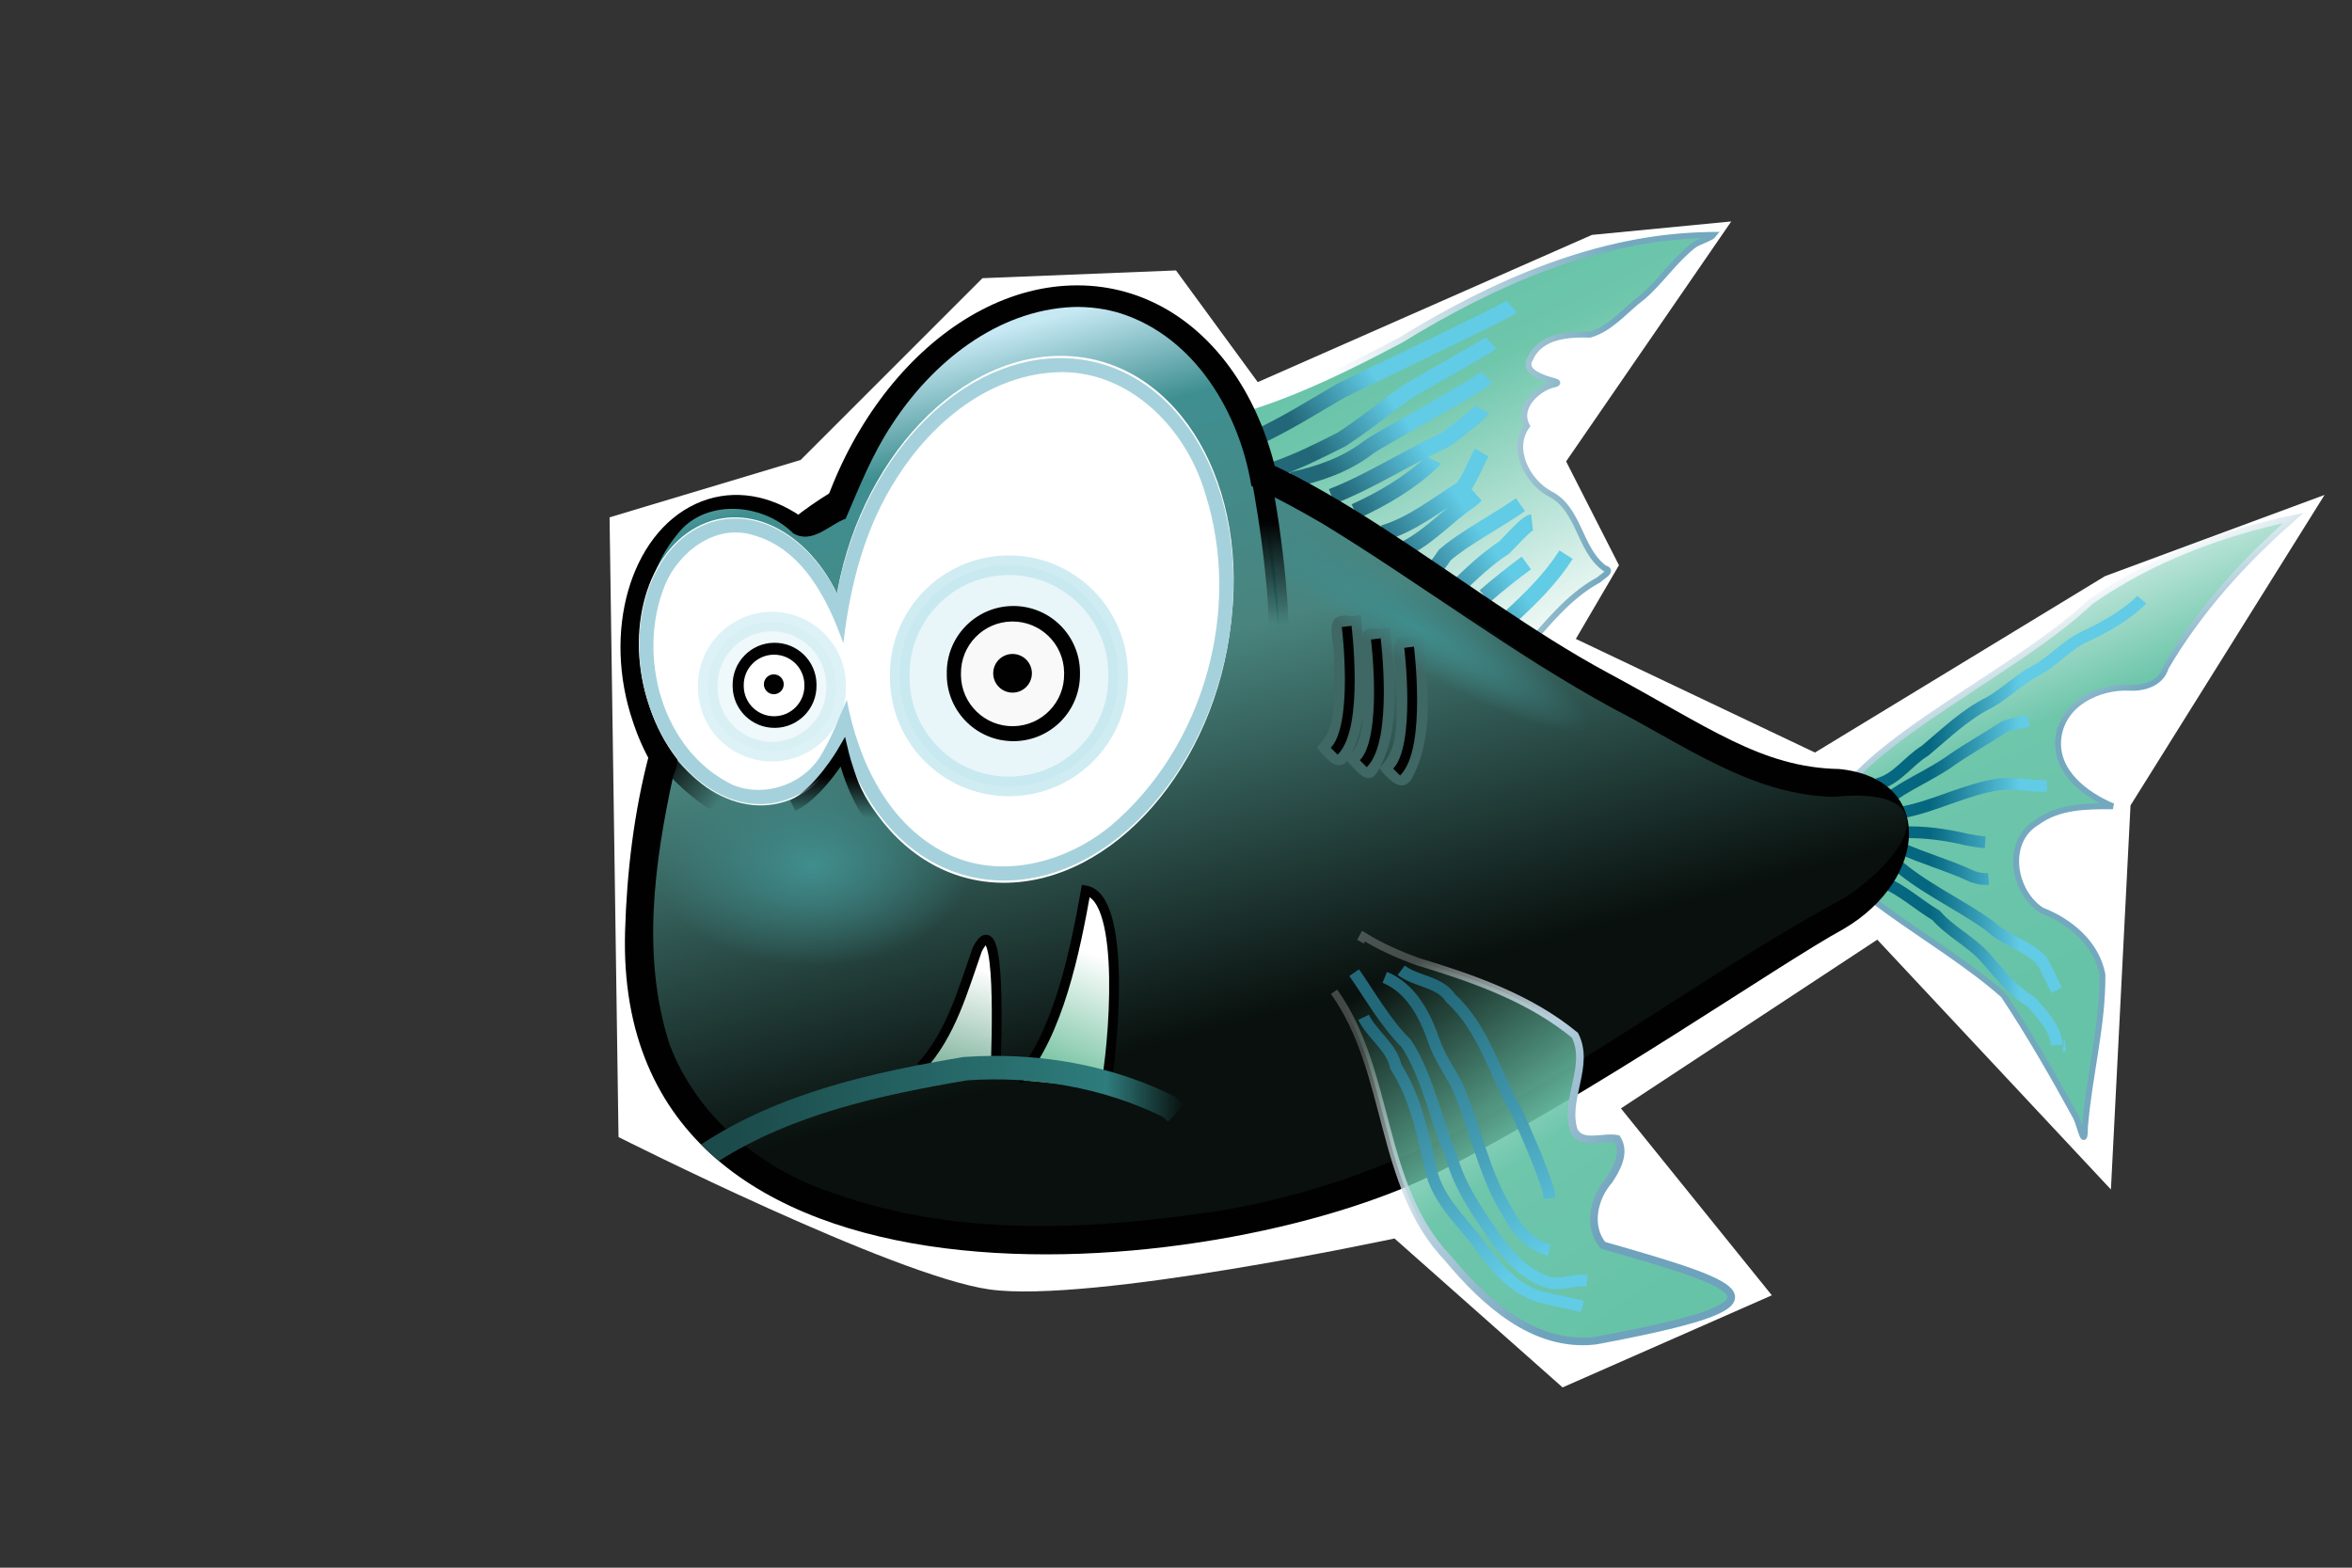 <!--?xml version="1.0" encoding="utf-8"?-->
<!-- Generator: Adobe Illustrator 17.0.2, SVG Export Plug-In . SVG Version: 6.00 Build 0)  -->

<svg version="1.1" id="Layer_1" xmlns="http://www.w3.org/2000/svg" xmlns:xlink="http://www.w3.org/1999/xlink" x="0px" y="0px" width="600px" height="400px" viewBox="0 0 600 400" enable-background="new 0 0 600 400" xml:space="preserve">
<rect x="0" y="0" width="600" height="400" fill="#333333" stroke="none"/>
<path fill="#FFFFFF" d="M 204.233 117.368 C 204.233 117.368 250.621 70.98 250.621 70.98 C 250.621 70.98 300 69 300 69 C 300 69 320.856 97.5 320.856 97.5 C 320.856 97.5 406.104 59.934 406.104 59.934 C 406.104 59.934 441.648 56.5 441.648 56.5 C 441.648 56.5 399.516 117.735 399.516 117.735 C 399.516 117.735 413 144.219 413 144.219 C 413 144.219 402 163.02 402 163.02 C 402 163.02 463 192.012 463 192.012 C 463 192.012 537 147 537 147 C 537 147 593 126.28 593 126.28 C 593 126.28 543.5 205.499 543.5 205.499 C 543.5 205.499 538.5 303.5 538.5 303.5 C 538.5 303.5 478.896 239.758 478.896 239.758 C 478.896 239.758 413.5 282.815 413.5 282.815 C 413.5 282.815 452 330.5 452 330.5 C 452 330.5 398.617 354 398.617 354 C 398.617 354 355.742 316 355.742 316 C 355.742 316 278.173 332.637 252.385 329 C 227.98 325.558 157.787 290.125 157.787 290.125 C 157.787 290.125 155.5 131.999 155.5 131.999 C 155.5 131.999 204.233 117.368 204.233 117.368"></path>
<linearGradient id="path4824_1_" gradientUnits="userSpaceOnUse" x1="1389.363" y1="1353.52" x2="1460.463" y2="1503.12" gradientTransform="matrix(0.6 0 0 0.6 -475.544 -735.916)">
	<stop offset="0" style="stop-color:#66C3A8"></stop>
	<stop offset="0.24" style="stop-color:#6EC6AB"></stop>
	<stop offset="1" style="stop-color:#66C3A8;stop-opacity:0"></stop>
</linearGradient>
<linearGradient id="path4824_2_" gradientUnits="userSpaceOnUse" x1="1390.399" y1="1411.182" x2="1513.93" y2="1417.182" gradientTransform="matrix(0.6 0 0 0.6 -497.144 -730.228)">
	<stop offset="0" style="stop-color:#FFFFFF"></stop>
	<stop offset="1" style="stop-color:#73A8BF"></stop>
</linearGradient>
<path id="path4824" fill="url(#path4824_1_)" stroke="url(#path4824_2_)" stroke-width="1.5" d="M 435.852 59.953 C 407.58 60.418 380.964 72.229 357.288 86.799 C 340.128 95.837 322.368 104.541 303.072 107.783 C 297.708 115.849 301.2 126.017 300.432 135.046 C 301.14 142.654 306.936 149.145 313.932 151.902 C 324.048 162.269 334.032 175.463 349.332 178.043 C 363.252 180.767 379.2 177.299 388.5 166.096 C 394.416 159.566 399.924 152.222 407.856 147.939 C 408.72 147.081 411.696 145.569 409.356 145.003 C 402.744 140.22 403.008 129.726 395.232 125.916 C 389.52 122.706 385.308 114.472 389.532 108.684 C 387.036 104.25 391.74 99.5 395.82 98.26 C 398.952 97.592 396.324 97.272 394.596 96.684 C 392.268 95.844 388.572 94.415 390.396 91.471 C 392.964 85.691 400.092 85.219 405.6 85.397 C 411.072 83.805 414.732 78.953 419.184 75.66 C 423.84 71.596 427.296 66.228 432.204 62.484 C 433.668 61.567 436.56 60.69 437.136 59.934 C 436.704 59.94 436.272 59.946 435.852 59.953 C 435.852 59.953 435.852 59.953 435.852 59.953"></path>
<linearGradient id="path22066_1_" gradientUnits="userSpaceOnUse" x1="1411.19" y1="1445.023" x2="1444.19" y2="1422.393" gradientTransform="matrix(0.6 0 0 0.6 -497.144 -730.228)">
	<stop offset="0" style="stop-color:#226879"></stop>
	<stop offset="1" style="stop-color:#62CBE6"></stop>
</linearGradient>
<path id="path22066" fill="none" stroke="url(#path22066_1_)" stroke-width="4" d="M324.87,119.886C330.888,117.876,336.582,114.978,342.216,112.134C347.856,108.474,353.076,104.202,358.536,100.302C359.616,99.366,379.296,88.488,380.376,87.498M329.532,122.43C336.39,120.96,343.176,118.626,348.816,114.354C351.816,111.96,376.536,98.898,379.236,96.252M339.714,126.672C349.776,122.766,358.836,116.736,368.616,112.26C369.756,111.486,377.436,105.696,378.156,104.478M345.636,130.494C352.776,127.254,359.616,123.198,365.376,117.828C365.376,117.828,365.616,117.336,365.616,117.336M352.896,136.008C360.276,133.77,366.396,128.868,372.816,124.794C374.316,123.672,377.016,117.132,377.976,115.458M320.202,111.822C327.852,108.33,334.962,103.8,342.216,99.6C343.896,98.718,384.216,79.494,385.656,78.252M358.836,139.824C364.896,136.692,369.456,131.412,375.096,127.644C375.636,127.2,376.116,126.732,376.656,126.246M387.876,128.766C382.116,132.834,373.236,137.472,368.556,141.636C367.416,143.388,366.096,144.996,364.776,146.616M371.556,150.006C375.396,146.322,379.236,142.62,383.736,139.698C384.696,138.81,389.436,133.368,390.816,133.206M378.756,152.13C382.176,149.172,385.716,146.328,389.376,143.646M385.536,157.218C390.696,152.466,395.736,147.456,399.516,141.522"></path>
<linearGradient id="path8912_1_" gradientUnits="userSpaceOnUse" x1="1591.707" y1="1393.842" x2="1534.307" y2="1258.352" gradientTransform="matrix(0.797 0 0 0.797 -713.467 -867.24)">
	<stop offset="0" style="stop-color:#66C3A8"></stop>
	<stop offset="0.578" style="stop-color:#6EC6AB"></stop>
	<stop offset="1" style="stop-color:#66C3A8;stop-opacity:0"></stop>
</linearGradient>
<linearGradient id="path8912_2_" gradientUnits="userSpaceOnUse" x1="1691.325" y1="1478.563" x2="1712.825" y2="1522.563" gradientTransform="matrix(0.6 0 0 0.6 -497.144 -730.228)">
	<stop offset="0" style="stop-color:#FFFFFF"></stop>
	<stop offset="1" style="stop-color:#73A8BF"></stop>
</linearGradient>
<path id="path8912" fill="url(#path8912_1_)" stroke="url(#path8912_2_)" stroke-width="1.5" d="M 511.08 253.92 C 517.812 264.024 523.884 274.668 529.692 285.276 C 530.832 288.024 531.852 293.364 531.888 287.448 C 532.944 274.5 536.448 261.648 536.34 248.676 C 534.852 240.708 528.06 235.068 520.848 232.272 C 513.516 227.556 511.38 214.788 519.612 209.844 C 525.132 205.728 532.38 205.68 539.004 205.728 C 531.96 202.776 524.1 196.86 525.108 188.256 C 526.128 179.508 535.428 175.02 543.48 175.488 C 547.212 175.62 551.352 174.216 552.48 170.338 C 561 155.781 572.436 143.188 585.036 132.164 C 566.76 135.984 548.784 142.704 533.424 153.451 C 511.704 173.917 467.316 192.229 465.336 212.581 C 464.1 225.228 493.98 238.668 511.08 253.92 C 511.08 253.92 511.08 253.92 511.08 253.92"></path>
<linearGradient id="path22901_1_" gradientUnits="userSpaceOnUse" x1="1649.233" y1="1567.076" x2="1687.633" y2="1567.076" gradientTransform="matrix(0.6 0 0 0.6 -497.144 -730.228)">
	<stop offset="0" style="stop-color:#056780"></stop>
	<stop offset="1" style="stop-color:#62CBE6"></stop>
</linearGradient>
<path id="path22901" fill="none" stroke="url(#path22901_1_)" stroke-width="3" d="M478.896,200.07C483.876,198.912,486.816,194.124,491.076,191.562C496.356,187.164,501.336,182.256,507.576,179.202C511.716,176.844,515.076,173.346,519.336,171.126C524.076,168.6,527.496,164.16,532.536,162.114C537.216,159.852,541.836,157.248,545.676,153.726C545.676,153.726,546.336,152.976,546.336,152.976M480.996,204.312C486.216,200.172,492.576,197.778,497.916,193.89C502.296,190.878,506.916,188.298,511.296,185.442C513.276,184.65,515.436,184.404,517.476,183.948M480.576,225.102C485.436,227.202,489.396,230.886,493.896,233.568C497.556,237.72,502.596,240.12,506.316,244.158C510.036,248.322,513.396,252.798,518.256,255.732C520.896,258.768,524.496,262.56,524.676,266.682M526.416,266.682C526.416,266.682,526.596,266.73,526.596,266.73C526.596,266.73,526.836,266.682,526.836,266.682M482.256,219.162C489.696,226.248,499.356,230.286,507.576,236.244C511.476,239.934,517.116,241.218,520.836,245.058C522.276,247.524,523.356,250.158,524.676,252.678M484.416,216.192C490.536,219.042,497.136,220.788,503.256,223.68C504.516,224.118,505.896,224.382,507.276,224.256M485.256,207.282C493.776,205.674,501.576,201.288,510.156,200.094C514.176,199.644,518.136,200.736,522.156,200.496M485.256,212.376C490.776,212.184,496.296,212.928,501.696,214.218C503.256,214.512,504.876,214.806,506.436,214.92"></path>
<path id="path4789" fill="#010101" d="M 276.852 109.325 C 185.4 110.029 161.22 177.108 159.456 237.677 C 156.456 342.833 310.524 327.473 366.612 299.225 C 406.248 279.269 453.372 246.269 470.328 237.017 C 491.892 224.369 493.584 198.665 469.2 196.217 C 449.28 195.857 435.708 185.381 410.124 171.641 C 372.828 151.6 331.716 113.082 296.052 110.08 C 289.344 109.516 282.948 109.283 276.852 109.33 C 276.852 109.33 276.852 109.325 276.852 109.325"></path>
<path id="path4758" fill="#010101" d="M 327.13 154.613 C 322.29 198.937 290.997 234.801 257.235 234.717 C 223.473 234.633 200.026 198.633 204.866 154.308 C 204.917 153.844 204.97 153.381 205.027 152.917 C 209.867 108.593 241.16 72.729 274.922 72.813 C 308.684 72.897 332.131 108.897 327.291 153.222 C 327.24 153.685 327.186 154.149 327.13 154.613"></path>
<path id="path4785" fill="#010101" d="M 222.042 156.829 C 229.913 179.786 222.794 204.695 206.141 212.465 C 189.488 220.235 169.607 207.924 161.736 184.967 C 161.654 184.727 161.573 184.486 161.494 184.244 C 153.623 161.287 160.742 136.378 177.395 128.608 C 194.048 120.838 213.929 133.149 221.8 156.106 C 221.882 156.347 221.963 156.588 222.042 156.829"></path>
<linearGradient id="path10475_1_" gradientUnits="userSpaceOnUse" x1="1384.598" y1="1644.491" x2="1303.888" y2="1344.071" gradientTransform="matrix(0.6 0 0 0.6 -497.144 -730.228)">
	<stop offset="0" style="stop-color:#09100D"></stop>
	<stop offset="0.523" style="stop-color:#49847E"></stop>
	<stop offset="0.849" style="stop-color:#3F8F91"></stop>
	<stop offset="1" style="stop-color:#C7E9F4"></stop>
</linearGradient>
<path id="path10475" fill="url(#path10475_1_)" d="M 273.792 78.331 C 254.268 79.115 237.72 92.606 227.472 108.425 C 222.552 115.857 219.228 124.177 215.736 132.351 C 211.488 133.9 207.204 138.922 202.356 136.082 C 194.64 128.329 179.772 127.07 172.704 136.419 C 161.7 149.777 162.42 169.642 169.968 184.405 C 172.764 188.269 173.952 193.405 171.768 197.833 C 166.896 220.249 163.584 244.369 170.868 266.641 C 177.876 285.073 194.52 298.765 213.168 304.609 C 244.728 315.853 279.276 313.801 311.892 308.809 C 339.084 304.189 365.04 293.665 388.452 279.217 C 416.472 263.317 442.74 244.045 471.156 228.745 C 490.74 214.945 493.644 200.701 467.724 203.317 C 446.892 202.885 429.528 190.021 411.672 180.865 C 385.86 166.83 362.448 148.91 337.392 133.608 C 331.512 130.177 325.404 126.863 319.224 123.989 C 316.188 105.286 304.836 86.141 286.068 80.02 C 282.108 78.768 277.98 78.23 273.792 78.331 C 273.792 78.331 273.792 78.331 273.792 78.331"></path>
<radialGradient id="path18571_1_" cx="354.798" cy="886.756" r="37.744" gradientTransform="matrix(1.073 0 0 0.687 -173.541 -388.605)" gradientUnits="userSpaceOnUse">
	<stop offset="0" style="stop-color:#408E8E"></stop>
	<stop offset="1" style="stop-color:#408E8E;stop-opacity:0"></stop>
</radialGradient>
<path id="path18571" fill="url(#path18571_1_)" d="M 252.288 210.468 C 254.172 233.472 228.216 245.016 203.268 253.68 C 178.332 262.356 163.8 264.864 161.916 241.86 C 160.044 218.868 178.764 193.164 203.7 184.5 C 228.648 175.836 250.416 187.464 252.288 210.468 C 252.288 210.468 252.288 210.468 252.288 210.468"></path>
<g id="g27390">
	<path id="path27366" fill="#3F6764" d="M 352.164 160.463 C 344.352 159.085 348.012 166.697 347.736 171.564 C 347.412 178.908 349.392 188.388 343.308 193.8 C 346.14 196.8 349.356 201.492 351.864 196.056 C 357.72 185.172 355.428 171.96 354.6 160.126 C 353.784 160.237 352.98 160.35 352.164 160.463"></path>
	<path id="path27368" fill="#3F6764" d="M 360.636 162.6 C 352.8 161.212 356.484 168.89 356.256 173.772 C 355.932 181.092 357.804 190.524 351.792 195.936 C 354.612 199.524 358.32 203.016 360.672 197.628 C 366.024 186.78 363.996 173.916 363.072 162.263 C 362.268 162.374 361.452 162.487 360.636 162.6"></path>
	<path id="path27370" fill="#3F6764" d="M 344.736 157.237 C 336.816 155.84 340.632 163.59 340.308 168.45 C 339.996 175.752 341.928 185.208 335.928 190.608 C 338.7 194.436 342.288 197.856 344.7 192.408 C 350.088 181.536 348.072 168.637 347.172 156.937 C 346.368 157.038 345.552 157.138 344.736 157.237"></path>
</g>
<radialGradient id="path24433_1_" cx="815.324" cy="1914.87" r="57.257" gradientTransform="matrix(0.785 0.453 -0.084 0.145 -118.747 -487.421)" gradientUnits="userSpaceOnUse">
	<stop offset="0" style="stop-color:#3F8D8D"></stop>
	<stop offset="1" style="stop-color:#3F8D8D;stop-opacity:0"></stop>
</radialGradient>
<path id="path24433" fill="url(#path24433_1_)" d="M 405.845 186.155 C 403.194 190.747 380.922 182.851 356.098 168.519 C 331.274 154.187 313.3 138.847 315.951 134.255 C 318.602 129.663 340.874 137.559 365.698 151.891 C 390.522 166.223 408.496 181.563 405.845 186.155"></path>
<linearGradient id="path5239_1_" gradientUnits="userSpaceOnUse" x1="1248.475" y1="1699.919" x2="1267.075" y2="1631.199" gradientTransform="matrix(0.6 0 0 0.6 -509.144 -731.428)">
	<stop offset="0" style="stop-color:#3C8B68"></stop>
	<stop offset="1" style="stop-color:#FFFFFF"></stop>
</linearGradient>
<path id="path5239" fill="url(#path5239_1_)" stroke="#010101" stroke-width="2.5" d="M234.948,272.208C242.628,263.844,245.64,252.672,249.312,242.244C255.816,229.584,254.04,269.292,254.052,271.152"></path>
<path id="path4787" fill="#FFFFFF" d="M 215.911 157.366 C 222.447 176.429 216.535 197.114 202.707 203.566 C 188.878 210.018 172.37 199.795 165.833 180.732 C 165.765 180.533 165.698 180.333 165.632 180.132 C 159.096 161.069 165.008 140.384 178.836 133.932 C 192.665 127.48 209.173 137.703 215.71 156.766 C 215.778 156.966 215.845 157.166 215.911 157.366"></path>
<path id="path3417" fill="#FFFFFF" d="M 314.06 158.726 C 310.041 195.533 284.056 225.313 256.02 225.244 C 227.984 225.175 208.514 195.28 212.533 158.473 C 212.575 158.088 212.62 157.703 212.667 157.318 C 216.686 120.512 242.671 90.731 270.707 90.8 C 298.743 90.87 318.213 120.764 314.194 157.571 C 314.151 157.956 314.107 158.341 314.06 158.726"></path>
<linearGradient id="path5241_1_" gradientUnits="userSpaceOnUse" x1="1299.746" y1="1680.194" x2="1322.686" y2="1625.054" gradientTransform="matrix(0.6 0 0 0.6 -510.944 -730.228)">
	<stop offset="0" style="stop-color:#64BA95"></stop>
	<stop offset="1" style="stop-color:#FFFFFF"></stop>
</linearGradient>
<path id="path5241" fill="url(#path5241_1_)" stroke="#010101" stroke-width="2.5" d="M259.692,275.532C270,264.072,274.344,242.16,277.008,227.22C287.46,229.14,284.052,267.612,281.976,277.656"></path>
<linearGradient id="path4812_1_" gradientUnits="userSpaceOnUse" x1="1363.603" y1="1551.726" x2="1282.703" y2="1432.786" gradientTransform="matrix(0.777 -0.011 0.011 0.777 -657.516 -851.149)">
	<stop offset="0" style="stop-color:#66C3A8"></stop>
	<stop offset="0.476" style="stop-color:#6EC6AB"></stop>
	<stop offset="1" style="stop-color:#66C3A8;stop-opacity:0"></stop>
</linearGradient>
<linearGradient id="path4812_2_" gradientUnits="userSpaceOnUse" x1="1362.866" y1="1606.252" x2="1461.666" y2="1666.882" gradientTransform="matrix(0.658 0 0 0.658 -550.828 -786.422)">
	<stop offset="0" style="stop-color:#FFFFFF;stop-opacity:0.235"></stop>
	<stop offset="0.5" style="stop-color:#B7CFDD"></stop>
	<stop offset="1" style="stop-color:#6FA2BD"></stop>
</linearGradient>
<path id="path4812" fill="url(#path4812_1_)" stroke="url(#path4812_2_)" stroke-width="1.943" d="M340.32,253.056C354.948,273.48,351.564,302.412,369.384,321.072C378.696,332.22,391.308,343.884,406.968,342.084C458.28,332.532,447.264,328.716,408.9,317.724C404.88,312.828,406.62,305.472,410.52,301.116C412.476,298.104,414.72,294.096,412.536,290.568C409.032,289.848,403.452,292.416,401.484,288.408C398.976,280.416,405.732,271.824,401.76,264.144C390.12,254.592,375.9,249.708,361.74,245.376C356.928,243.648,352.212,241.572,347.82,238.86C347.568,239.328,347.316,239.808,347.064,240.276"></path>
<linearGradient id="path4847_1_" gradientUnits="userSpaceOnUse" x1="1141.643" y1="1688.404" x2="1332.053" y2="1688.404" gradientTransform="matrix(0.6 0 0 0.6 -497.144 -730.228)">
	<stop offset="0" style="stop-color:#1C4B4B"></stop>
	<stop offset="0.827" style="stop-color:#2E7C7C"></stop>
	<stop offset="1" style="stop-color:#2E7C7C;stop-opacity:0"></stop>
</linearGradient>
<path id="path4847" fill="url(#path4847_1_)" d="M 253.032 269.412 C 250.74 269.436 248.448 269.52 246.168 269.676 C 246.168 269.676 246.024 269.676 246.024 269.676 C 246.024 269.676 245.868 269.688 245.868 269.688 C 223.044 273.54 198.924 278.736 178.836 292.02 C 180.288 293.496 181.812 294.888 183.396 296.22 C 201.984 284.376 224.616 279.384 246.696 275.652 C 263.748 274.488 281.508 277.476 296.7 285.012 C 297.12 285.408 297.54 285.792 297.96 286.188 C 297.96 286.188 302.088 281.844 302.088 281.844 C 301.548 281.34 301.02 280.836 300.492 280.32 C 300.492 280.32 300.168 280.02 300.168 280.02 C 300.168 280.02 299.772 279.816 299.772 279.816 C 285.408 272.604 269.088 269.292 253.032 269.412"></path>
<path id="path11234" fill="none" stroke="#010101" stroke-width="2.5" d="M350.976,163.02C350.976,163.02,354.156,188.496,347.784,194.868"></path>
<path id="path11236" fill="none" stroke="#010101" stroke-width="2.5" d="M359.46,165.143C359.46,165.143,362.652,190.62,356.28,196.992"></path>
<path id="path11238" fill="none" stroke="#010101" stroke-width="2.5" d="M343.536,159.836C343.536,159.836,346.728,185.316,340.356,191.676"></path>
<path id="path5414" opacity="0.676" fill="#DEF2F7" stroke="#B9E4ED" stroke-width="5" enable-background="new    " d="M 285.234 172.44 C 285.436 187.822 273.131 200.456 257.748 200.658 C 242.366 200.86 229.732 188.555 229.53 173.172 C 229.527 172.928 229.527 172.683 229.53 172.439 C 229.328 157.057 241.633 144.423 257.016 144.221 C 272.398 144.019 285.032 156.324 285.234 171.707 C 285.237 171.951 285.237 172.196 285.234 172.44"></path>
<path id="path7335" fill="#010101" d="M 275.502 171.868 C 275.643 181.251 268.152 188.971 258.769 189.112 C 249.386 189.253 241.666 181.762 241.525 172.379 C 241.522 172.208 241.522 172.038 241.525 171.867 C 241.384 162.484 248.875 154.764 258.258 154.623 C 267.641 154.482 275.361 161.973 275.502 171.356 C 275.504 171.527 275.504 171.698 275.502 171.868"></path>
<path id="path6952" fill="#F9F9FA" d="M 271.458 171.933 C 271.567 179.2 265.765 185.179 258.499 185.289 C 251.232 185.398 245.253 179.596 245.143 172.33 C 245.141 172.198 245.141 172.066 245.143 171.934 C 245.034 164.667 250.836 158.688 258.102 158.578 C 265.368 158.468 271.348 164.271 271.458 171.537 C 271.46 171.669 271.46 171.801 271.458 171.933"></path>
<path id="path7337" fill="#010101" d="M 263.238 171.792 C 263.238 174.517 261.029 176.726 258.304 176.726 C 255.579 176.726 253.37 174.517 253.37 171.792 C 253.37 169.067 255.579 166.858 258.304 166.858 C 261.029 166.858 263.238 169.067 263.238 171.792"></path>
<path id="path7347" opacity="0.676" fill="#E8F6F9" stroke="#CEECF2" stroke-width="5" enable-background="new    " d="M 213.301 175.196 C 213.42 184.242 206.183 191.672 197.137 191.791 C 188.091 191.91 180.661 184.673 180.542 175.627 C 180.54 175.483 180.54 175.34 180.542 175.196 C 180.423 166.15 187.66 158.72 196.706 158.601 C 205.752 158.482 213.182 165.719 213.301 174.765 C 213.303 174.909 213.303 175.053 213.301 175.196"></path>
<path id="path7349" fill="#010101" d="M 208.291 174.862 C 208.38 180.77 203.663 185.631 197.756 185.72 C 191.848 185.809 186.987 181.092 186.898 175.185 C 186.896 175.078 186.896 174.97 186.898 174.863 C 186.809 168.955 191.526 164.094 197.433 164.005 C 203.341 163.916 208.202 168.633 208.291 174.54 C 208.293 174.648 208.293 174.755 208.291 174.862"></path>
<path id="path7351" fill="#FFFFFF" d="M 205.204 174.898 C 205.268 179.171 201.856 182.688 197.583 182.752 C 193.309 182.816 189.793 179.404 189.729 175.131 C 189.728 175.053 189.728 174.976 189.729 174.898 C 189.665 170.624 193.077 167.108 197.35 167.044 C 201.623 166.98 205.14 170.392 205.204 174.665 C 205.205 174.743 205.205 174.821 205.204 174.898"></path>
<path id="path7355" fill="#A5D1DC" d="M 269.856 91.381 C 243.816 91.841 219.612 118.032 213.528 151.55 C 206.004 136.225 191.556 128.518 179.16 134.131 C 165.276 140.415 159.228 161.017 165.636 180.12 C 172.056 199.236 188.508 209.64 202.392 203.352 C 208.092 200.772 212.472 195.78 215.208 189.468 C 221.448 210.192 236.508 224.412 255.66 224.676 C 283.644 225.06 309.804 195.516 314.064 158.731 C 318.324 121.946 299.076 91.77 271.092 91.381 C 270.672 91.375 270.264 91.374 269.856 91.381 C 269.856 91.381 269.856 91.381 269.856 91.381 M 271.26 94.944 C 272.352 94.954 273.444 95.032 274.536 95.15 C 290.664 97.044 303.024 110.806 307.44 125.863 C 316.98 155.508 307.092 190.716 283.308 210.744 C 271.848 220.152 255.18 224.592 241.404 217.74 C 226.572 210.384 218.928 194.148 216.024 178.584 C 214.056 182.94 212.472 187.488 210.036 191.616 C 205.932 199.8 195.408 203.772 186.96 200.28 C 168.804 191.58 162.3 167.184 169.656 149.225 C 173.196 140.736 182.592 133.539 192.192 136.551 C 204.66 140.02 211.128 152.815 215.136 164.151 C 216.852 149.254 220.68 134.344 228.924 121.719 C 237.888 107.638 252.612 95.428 270.156 94.964 C 270.516 94.951 270.888 94.94 271.26 94.944 C 271.26 94.944 271.26 94.944 271.26 94.944"></path>
<linearGradient id="path7369_1_" gradientUnits="userSpaceOnUse" x1="1367.861" y1="1438.667" x2="1367.861" y2="1482.667" gradientTransform="matrix(0.6 0 0 0.6 -497.144 -730.228)">
	<stop offset="0" style="stop-color:#010101"></stop>
	<stop offset="1" style="stop-color:#010101;stop-opacity:0"></stop>
</linearGradient>
<path id="path7369" fill="#2E7C7C" stroke="url(#path7369_1_)" stroke-width="5" d="M320.856,117.368C320.856,117.368,325.656,139.568,326.256,160.568"></path>
<linearGradient id="path15089_1_" gradientUnits="userSpaceOnUse" x1="1113.472" y1="1535.269" x2="1137.272" y2="1555.069" gradientTransform="matrix(0.6 0 0 0.6 -497.144 -730.228)">
	<stop offset="0" style="stop-color:#010101"></stop>
	<stop offset="1" style="stop-color:#010101;stop-opacity:0"></stop>
</linearGradient>
<path id="path15089" fill="none" stroke="url(#path15089_1_)" stroke-width="4" d="M168.732,192.432C168.732,192.432,183.156,211.944,198.432,208.128"></path>
<linearGradient id="path15861_1_" gradientUnits="userSpaceOnUse" x1="1185.069" y1="1547.317" x2="1185.069" y2="1564.997" gradientTransform="matrix(0.6 0 0 0.6 -497.144 -730.228)">
	<stop offset="0" style="stop-color:#010101"></stop>
	<stop offset="1" style="stop-color:#010101;stop-opacity:0"></stop>
</linearGradient>
<path id="path15861" fill="none" stroke="url(#path15861_1_)" stroke-width="3" d="M202.248,205.584C209.04,202.188,214.98,192.012,214.98,192.012C214.98,192.012,218.796,208.128,225.588,211.104"></path>
<linearGradient id="path23718_1_" gradientUnits="userSpaceOnUse" x1="1424.416" y1="1647.984" x2="1484.416" y2="1751.984" gradientTransform="matrix(0.6 0 0 0.6 -497.144 -730.228)">
	<stop offset="0" style="stop-color:#226879"></stop>
	<stop offset="1" style="stop-color:#62CBE6"></stop>
</linearGradient>
<path id="path23718" fill="none" stroke="url(#path23718_1_)" stroke-width="3" d="M345.456,248.172C349.716,254.322,353.436,260.976,358.776,266.298C364.356,274.944,366.096,285.324,370.116,294.684C372.336,303.096,377.556,310.224,382.416,317.256C385.896,321.636,390.156,326.076,395.796,327.408C398.856,327.738,401.796,326.466,404.856,326.772M353.256,249.372C359.976,252.102,363.576,259.086,365.796,265.596C367.176,269.55,369.576,273.018,371.556,276.678C376.296,287.328,378.336,299.1,384.456,309.144C386.736,313.548,390.276,317.736,395.256,318.972M357.456,247.572C361.356,250.536,367.236,250.38,370.116,254.736C378.636,262.542,381.396,274.23,387.036,283.944C389.916,290.4,392.796,296.898,394.956,303.618C395.136,304.332,395.196,305.046,395.256,305.772M347.856,259.572C350.076,264.126,354.996,267.03,356.076,272.16C361.416,280.488,363.156,290.37,365.376,299.838C367.356,306.348,372.336,311.196,376.476,316.356C381.036,322.602,386.196,329.628,394.296,331.224C397.416,332.028,400.596,332.508,403.656,333.372"></path>
<path id="path5922" fill="#010101" d="M 199.934 174.6 C 199.934 175.999 198.8 177.134 197.4 177.134 C 196.001 177.134 194.866 176 194.866 174.6 C 194.866 173.2 196 172.066 197.4 172.066 C 198.799 172.067 199.934 173.201 199.934 174.6"></path>
</svg>
